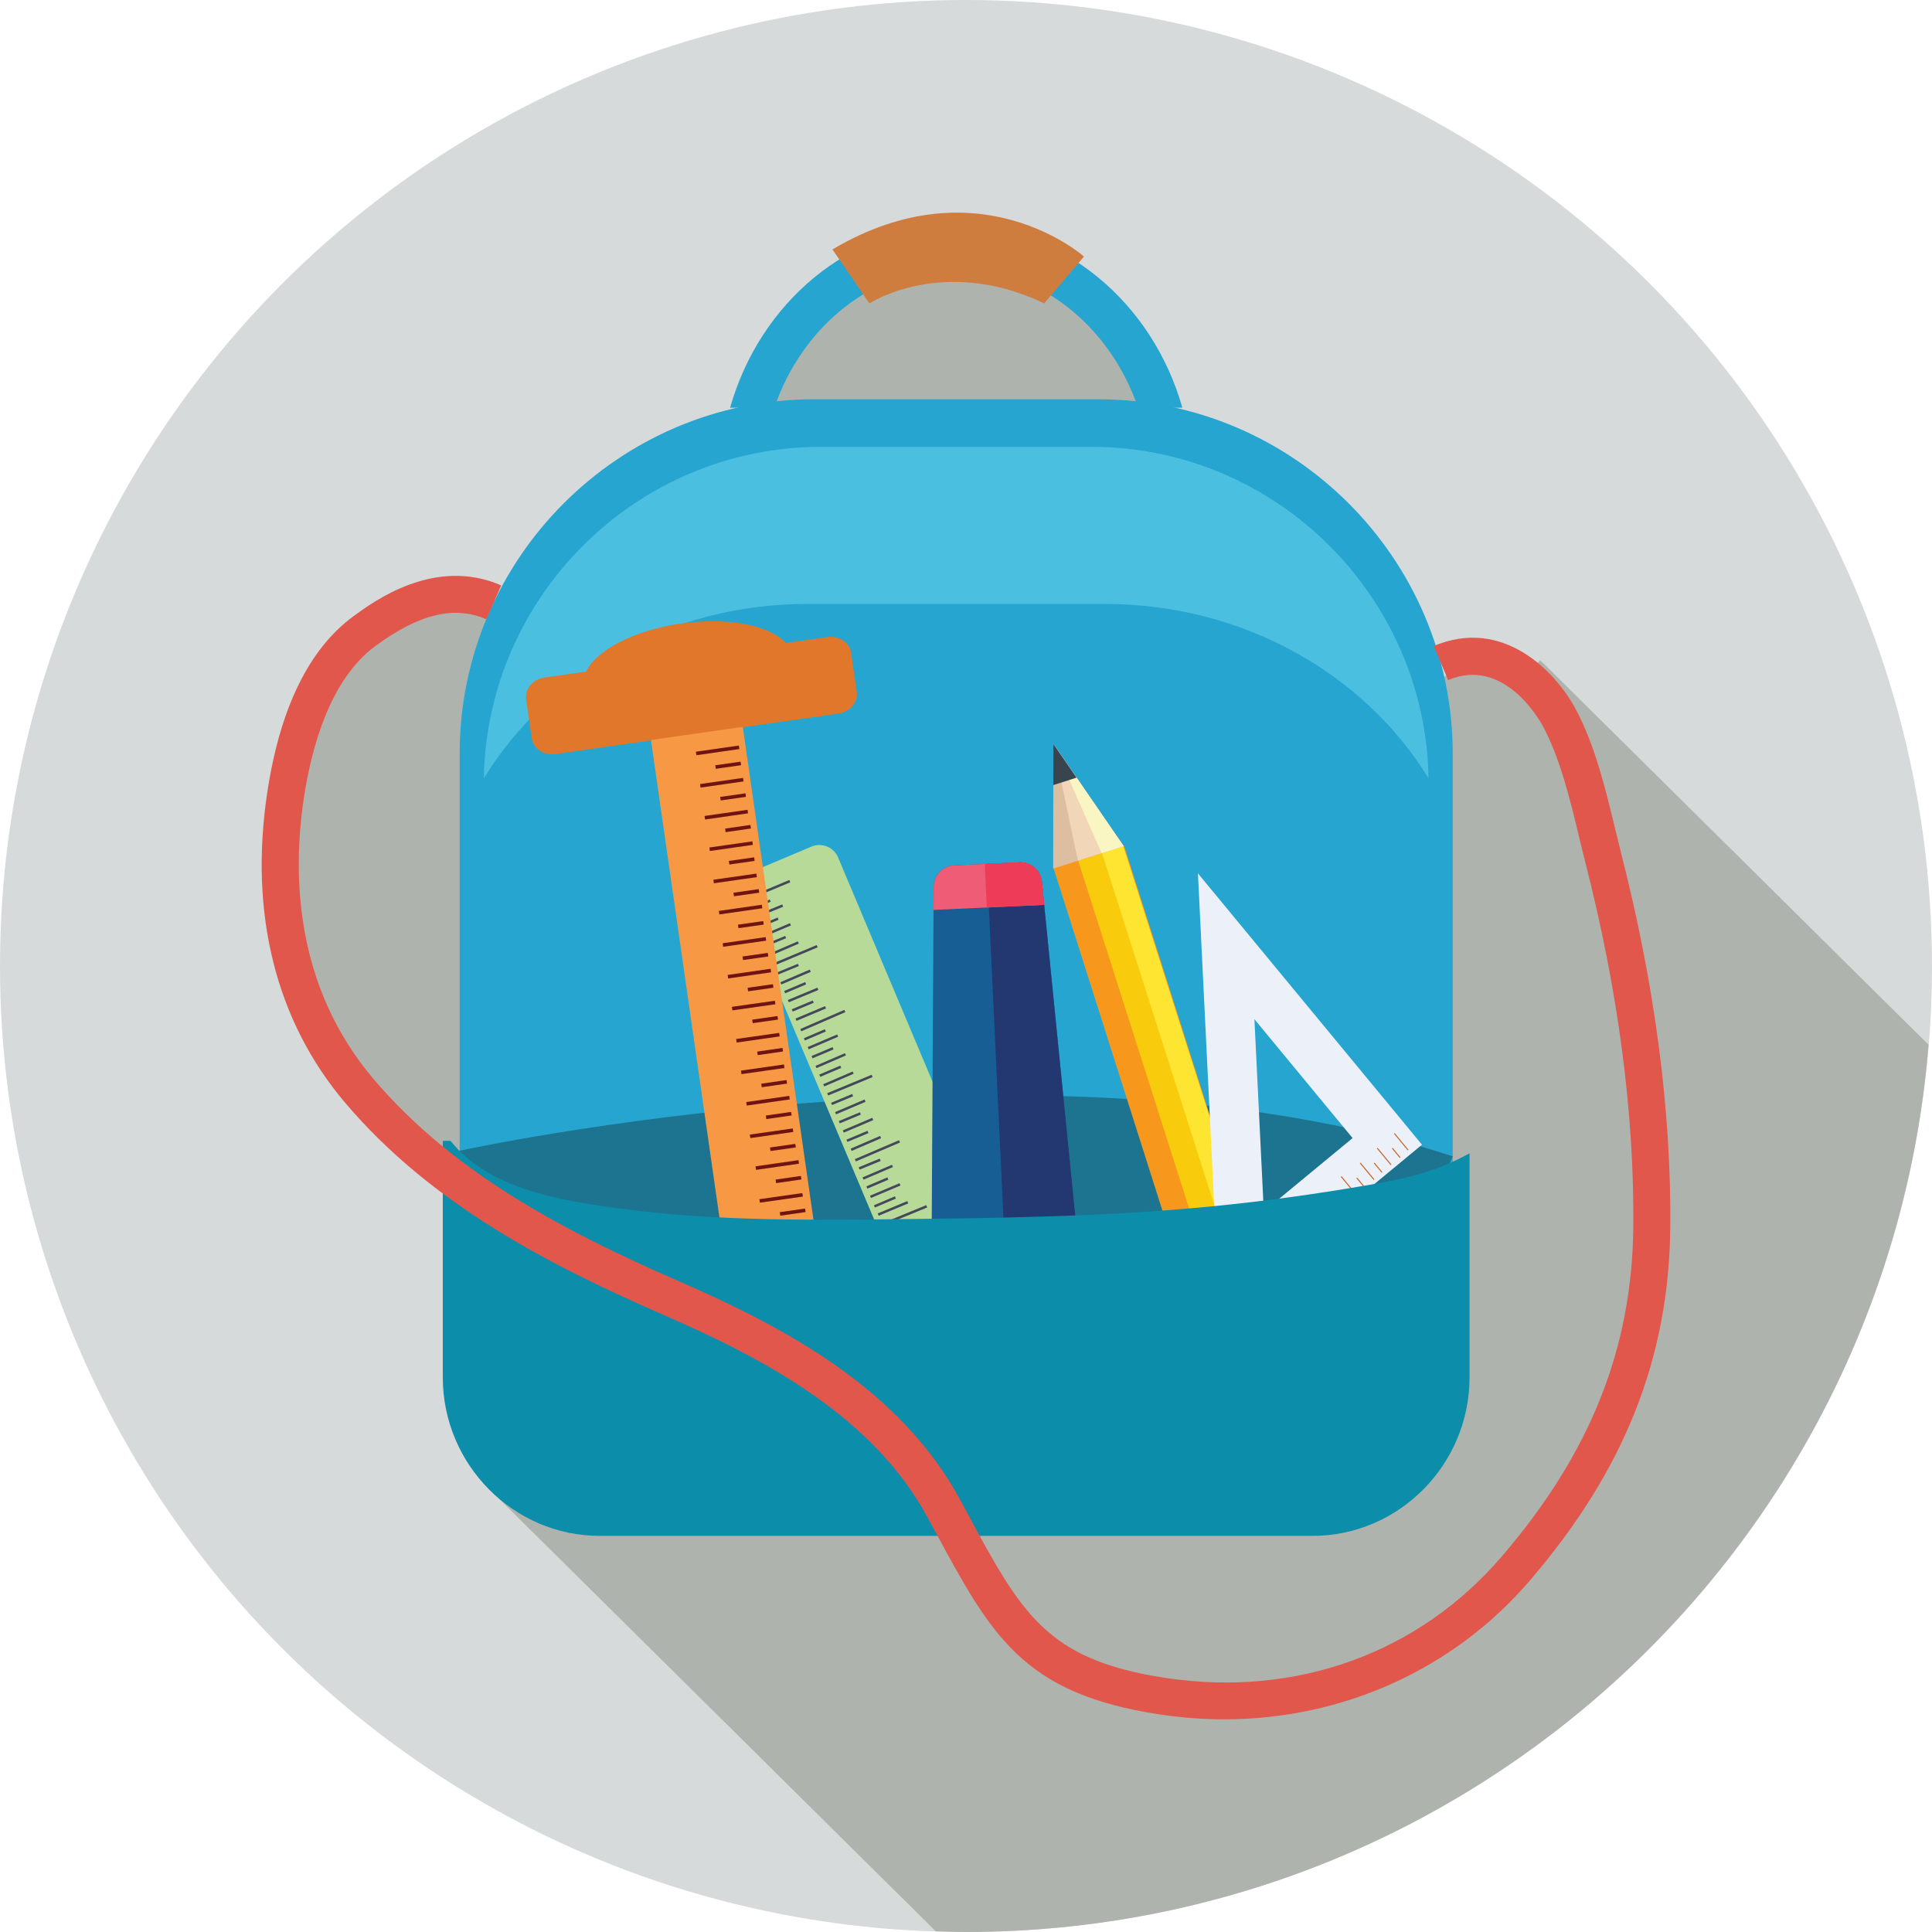 <?xml version="1.0" encoding="utf-8"?>
<!-- Generator: Adobe Illustrator 16.0.0, SVG Export Plug-In . SVG Version: 6.00 Build 0)  -->
<!DOCTYPE svg PUBLIC "-//W3C//DTD SVG 1.1//EN" "http://www.w3.org/Graphics/SVG/1.1/DTD/svg11.dtd">
<svg version="1.1" id="Layer_1" xmlns="http://www.w3.org/2000/svg" xmlns:xlink="http://www.w3.org/1999/xlink" x="0px" y="0px"
	 width="128px" height="128px" viewBox="0 0 128 128" enable-background="new 0 0 128 128" xml:space="preserve">
<g>
	<circle fill="#D7DADA" cx="64" cy="64" r="64"/>
	<path fill="#AEB4AD" d="M102.043,43.737l-0.638,0.717l-4.042-0.818l-2.718,1.931l-5.312-8.048c0,0-9.014-1.457-11.842-7.912
		C74.664,23.149,74.359,19.904,64,17.096S49.64,28.078,49.64,28.078L34.847,39.745l-5.51,0.001c0,0-8.381-0.409-10.428,14.921
		s12.802,25.001,12.802,25.001l4.599,15.553l-3.853,3.477l29.537,29.252C62.662,127.97,63.327,128,64,128
		c33.589,0,61.114-25.879,63.771-58.784L102.043,43.737z"/>
	<g>
		<path fill="#25A5D0" d="M96.246,91.908V49.924c0-12.908-10.562-23.471-23.47-23.471H53.923c-12.908,0-23.469,10.563-23.469,23.471
			v41.984H96.246z"/>
		<path fill="#1C7491" d="M30.44,76.243c0,0,38.863-8.516,65.806,0.367l-2.036,4.698l-60.7,3.212L30.44,76.243z"/>
		<path fill="#4BBFE0" d="M53.503,40.012h19.695c9.2,0,17.257,4.684,21.447,11.56C94.446,39.456,84.48,29.606,72.321,29.606H54.379
			c-12.159,0-22.124,9.85-22.324,21.965C36.246,44.693,44.302,40.012,53.503,40.012z"/>
		<g>
			<path fill="#B8DA99" d="M66.308,82.406c0.287,0.678-0.035,1.466-0.712,1.752l-4.087,1.723c-0.679,0.287-1.468-0.035-1.753-0.715
				L48.97,59.564c-0.287-0.68,0.034-1.468,0.713-1.754l4.086-1.723c0.678-0.285,1.467,0.037,1.754,0.715L66.308,82.406z"/>
			<g>
				<g>
					<g>
						
							<rect x="60.926" y="83.336" transform="matrix(-0.389 -0.921 0.921 -0.389 6.976 173.423)" fill="#44485A" width="0.163" height="2.123"/>
					</g>
					<g>
						
							<rect x="60.392" y="83.162" transform="matrix(-0.382 -0.924 0.924 -0.382 5.987 171.841)" fill="#44485A" width="0.164" height="1.511"/>
					</g>
					<g>
						
							<rect x="60.415" y="82.123" transform="matrix(-0.394 -0.919 0.919 -0.394 7.868 171.56)" fill="#44485A" width="0.164" height="2.124"/>
					</g>
					<g>
						
							<rect x="59.879" y="81.949" transform="matrix(-0.392 -0.92 0.92 -0.392 7.359 170.273)" fill="#44485A" width="0.165" height="1.51"/>
					</g>
					<g>
						
							<rect x="59.902" y="80.91" transform="matrix(-0.397 -0.918 0.918 -0.397 8.542 169.558)" fill="#44485A" width="0.165" height="2.124"/>
					</g>
					<g>
						
							<rect x="59.369" y="80.736" transform="matrix(-0.394 -0.919 0.919 -0.394 7.967 168.238)" fill="#44485A" width="0.164" height="1.512"/>
					</g>
					<g>
						
							<rect x="59.882" y="78.96" transform="matrix(-0.38 -0.925 0.925 -0.38 8.199 166.604)" fill="#44485A" width="0.165" height="3.185"/>
					</g>
					<g>
						
							<rect x="59.109" y="79.025" transform="matrix(-0.385 -0.923 0.923 -0.385 8.033 165.527)" fill="#44485A" width="0.165" height="2.122"/>
					</g>
					<g>
						
							<rect x="58.576" y="78.852" transform="matrix(-0.391 -0.92 0.92 -0.391 8.324 164.721)" fill="#44485A" width="0.162" height="1.511"/>
					</g>
					<g>
						
							<rect x="58.599" y="77.813" transform="matrix(-0.389 -0.921 0.921 -0.389 8.833 163.607)" fill="#44485A" width="0.163" height="2.123"/>
					</g>
					<g>
						
							<rect x="58.064" y="77.638" transform="matrix(-0.392 -0.92 0.92 -0.392 8.799 162.603)" fill="#44485A" width="0.165" height="1.51"/>
					</g>
					<g>
						
							<rect x="58.087" y="76.599" transform="matrix(-0.394 -0.919 0.919 -0.394 9.701 161.719)" fill="#44485A" width="0.164" height="2.124"/>
					</g>
					<g>
						
							<rect x="57.551" y="76.425" transform="matrix(-0.381 -0.925 0.925 -0.381 8.186 159.843)" fill="#44485A" width="0.167" height="1.51"/>
					</g>
					<g>
						
							<rect x="58.066" y="74.65" transform="matrix(-0.394 -0.919 0.919 -0.394 10.974 159.723)" fill="#44485A" width="0.164" height="3.186"/>
					</g>
					<g>
						
							<rect x="57.293" y="74.714" transform="matrix(-0.397 -0.918 0.918 -0.397 10.584 158.508)" fill="#44485A" width="0.165" height="2.124"/>
					</g>
					<g>
						
							<rect x="56.758" y="74.54" transform="matrix(-0.387 -0.922 0.922 -0.387 9.384 156.833)" fill="#44485A" width="0.164" height="1.511"/>
					</g>
					<g>
						
							<rect x="56.782" y="73.501" transform="matrix(-0.392 -0.92 0.92 -0.392 10.539 156.093)" fill="#44485A" width="0.165" height="2.123"/>
					</g>
					<g>
						
							<rect x="56.247" y="73.327" transform="matrix(-0.385 -0.923 0.923 -0.385 9.611 154.573)" fill="#44485A" width="0.165" height="1.512"/>
					</g>
					<g>
						
							<rect x="56.271" y="72.289" transform="matrix(-0.392 -0.92 0.92 -0.392 10.944 153.935)" fill="#44485A" width="0.165" height="2.123"/>
					</g>
					<g>
						
							<rect x="55.736" y="72.114" transform="matrix(-0.385 -0.923 0.923 -0.385 10.023 152.422)" fill="#44485A" width="0.165" height="1.512"/>
					</g>
					<g>
						
							<rect x="56.249" y="70.339" transform="matrix(-0.383 -0.924 0.924 -0.383 11.42 151.493)" fill="#44485A" width="0.166" height="3.183"/>
					</g>
					<g>
						
							<rect x="55.477" y="70.405" transform="matrix(-0.396 -0.918 0.918 -0.396 11.944 150.788)" fill="#44485A" width="0.163" height="2.124"/>
					</g>
					<g>
						
							<rect x="54.942" y="70.23" transform="matrix(-0.392 -0.92 0.92 -0.392 11.27 149.421)" fill="#44485A" width="0.165" height="1.511"/>
					</g>
					<g>
						
							<rect x="54.966" y="69.191" transform="matrix(-0.396 -0.918 0.918 -0.396 12.344 148.625)" fill="#44485A" width="0.163" height="2.125"/>
					</g>
					<g>
						
							<rect x="54.431" y="69.016" transform="matrix(-0.39 -0.921 0.921 -0.39 11.497 147.163)" fill="#44485A" width="0.165" height="1.511"/>
					</g>
					<g>
						
							<rect x="54.454" y="67.978" transform="matrix(-0.392 -0.92 0.92 -0.392 12.382 146.264)" fill="#44485A" width="0.165" height="2.123"/>
					</g>
					<g>
						
							<rect x="53.92" y="67.803" transform="matrix(-0.394 -0.919 0.919 -0.394 12.259 145.201)" fill="#44485A" width="0.164" height="1.511"/>
					</g>
					<g>
						
							<rect x="54.433" y="66.028" transform="matrix(-0.399 -0.917 0.917 -0.399 14.257 144.587)" fill="#44485A" width="0.164" height="3.185"/>
					</g>
					<g>
						
							<rect x="53.661" y="66.093" transform="matrix(-0.387 -0.922 0.922 -0.387 12.598 142.686)" fill="#44485A" width="0.164" height="2.123"/>
					</g>
					<g>
						
							<rect x="53.125" y="65.919" transform="matrix(-0.385 -0.923 0.923 -0.385 12.128 141.433)" fill="#44485A" width="0.165" height="1.51"/>
					</g>
					<g>
						
							<rect x="53.149" y="64.88" transform="matrix(-0.385 -0.923 0.923 -0.385 12.837 140.44)" fill="#44485A" width="0.165" height="2.122"/>
					</g>
					<g>
						
							<rect x="52.615" y="64.706" transform="matrix(-0.39 -0.921 0.921 -0.39 12.942 139.501)" fill="#44485A" width="0.165" height="1.512"/>
					</g>
					<g>
						
							<rect x="52.638" y="63.667" transform="matrix(-0.394 -0.919 0.919 -0.394 13.992 138.685)" fill="#44485A" width="0.164" height="2.124"/>
					</g>
					<g>
						
							<rect x="52.106" y="63.494" transform="matrix(-0.381 -0.925 0.925 -0.381 12.647 136.969)" fill="#44485A" width="0.162" height="1.512"/>
					</g>
					<g>
						
							<rect x="52.617" y="61.718" transform="matrix(-0.387 -0.922 0.922 -0.387 14.695 136.393)" fill="#44485A" width="0.164" height="3.184"/>
					</g>
					<g>
						
							<rect x="51.845" y="61.783" transform="matrix(-0.396 -0.918 0.918 -0.396 14.789 135.416)" fill="#44485A" width="0.163" height="2.123"/>
					</g>
					<g>
						
							<rect x="51.311" y="61.608" transform="matrix(-0.384 -0.923 0.923 -0.384 13.527 133.754)" fill="#44485A" width="0.163" height="1.51"/>
					</g>
					<g>
						
							<rect x="51.334" y="60.569" transform="matrix(-0.391 -0.92 0.92 -0.391 14.795 133.052)" fill="#44485A" width="0.162" height="2.124"/>
					</g>
					<g>
						
							<rect x="50.799" y="60.395" transform="matrix(-0.389 -0.921 0.921 -0.389 14.328 131.806)" fill="#44485A" width="0.163" height="1.511"/>
					</g>
					<g>
						
							<rect x="50.822" y="59.357" transform="matrix(-0.38 -0.925 0.925 -0.38 14.329 130.446)" fill="#44485A" width="0.165" height="2.123"/>
					</g>
					<g>
						
							<rect x="50.29" y="59.184" transform="matrix(-0.386 -0.922 0.922 -0.386 14.513 129.538)" fill="#44485A" width="0.162" height="1.509"/>
					</g>
					<g>
						
							<rect x="50.801" y="57.407" transform="matrix(-0.387 -0.922 0.922 -0.387 16.153 128.74)" fill="#44485A" width="0.164" height="3.185"/>
					</g>
				</g>
			</g>
		</g>
		<g>
			
				<rect x="73.519" y="56.204" transform="matrix(-0.953 0.303 -0.303 -0.953 169.282 111.584)" fill="#F7981D" width="4.904" height="25.483"/>
			
				<rect x="76.818" y="55.692" transform="matrix(-0.953 0.304 -0.304 -0.953 172.298 110.033)" fill="#FDE531" width="1.525" height="25.483"/>
			
				<rect x="75.238" y="56.175" transform="matrix(0.953 -0.304 0.304 0.953 -17.342 26.367)" fill="#F8CC0D" width="1.655" height="25.481"/>
			<polygon fill="#DEBEA1" points="69.774,57.547 74.447,56.059 69.79,49.287 			"/>
			<polygon fill="#F1D7B7" points="71.417,57.025 74.447,56.059 69.79,49.287 			"/>
			<polygon fill="#FAF6C3" points="72.987,56.523 74.447,56.059 69.79,49.287 			"/>
			<polygon fill="#39454E" points="71.326,51.522 69.79,49.287 69.784,52.013 			"/>
			<path fill="#E76165" d="M77.492,81.819l0.903,2.841c0.162,0.508,0.644,0.81,1.07,0.676l3.113-0.994
				c0.429-0.137,0.646-0.66,0.484-1.166l-0.903-2.841L77.492,81.819z"/>
			<path fill="#A22163" d="M79.466,85.336l2.446-0.779l-1.197-3.764l-3.223,1.026l0.903,2.841
				C78.558,85.168,79.039,85.47,79.466,85.336z"/>
			<path fill="#802149" d="M79.466,85.336l0.859-0.275l-1.197-3.764l-1.636,0.522l0.903,2.841
				C78.558,85.168,79.039,85.47,79.466,85.336z"/>
		</g>
		<g>
			<path fill="#175E95" d="M61.858,58.719l-0.13,22.504l9.531-0.435l-2.236-22.396c-0.073-0.727-0.728-1.293-1.458-1.259l-4.373,0.2
				C62.462,57.363,61.863,57.988,61.858,58.719z"/>
			<path fill="#233870" d="M66.494,81.006l4.766-0.218l-2.236-22.396c-0.073-0.727-0.728-1.293-1.458-1.259l-2.187,0.099
				L66.494,81.006z"/>
			<path fill="#EF5C75" d="M61.858,58.719l-0.008,1.564l7.329-0.333l-0.156-1.559c-0.073-0.727-0.728-1.293-1.458-1.259l-4.373,0.2
				C62.462,57.363,61.863,57.988,61.858,58.719z"/>
			<path fill="#EE3C58" d="M65.379,60.125l3.801-0.175l-0.156-1.559c-0.073-0.727-0.728-1.293-1.458-1.259l-2.322,0.104
				L65.379,60.125z"/>
			<path fill="#ECC97F" d="M62.806,83.316c1.239,0.127,2.837,1.947,3.215,4.1l0.513-0.023l0.52-0.025l0.512-0.021
				c0.178-2.178,1.596-4.135,2.818-4.375c1.221-0.241,0.868-2.209,0.868-2.209l-4.498,0.207l-0.521,0.021l-4.497,0.205
				C61.735,81.195,61.565,83.188,62.806,83.316z"/>
			<polygon fill="#233870" points="67.598,88.22 67.556,87.346 66.015,87.416 66.076,88.744 			"/>
			<polygon fill="#111E44" points="66.843,88.479 67.598,88.22 67.556,87.346 66.792,87.381 			"/>
		</g>
		<g>
			<path fill="#ECF1F9" d="M80.788,86.924L94.21,75.84L79.366,57.863L80.788,86.924z M83.731,80.259l-0.623-12.735l6.505,7.877
				L83.731,80.259z"/>
			
				<rect x="81.522" y="84.386" transform="matrix(0.636 0.771 -0.771 0.636 95.007 -32.743)" fill="#C86628" width="1.435" height="0.068"/>
			
				<rect x="82.608" y="84.147" transform="matrix(0.638 0.77 -0.77 0.638 94.848 -33.454)" fill="#C86628" width="0.816" height="0.069"/>
			
				<rect x="82.705" y="83.409" transform="matrix(0.637 0.771 -0.771 0.637 94.571 -34.02)" fill="#C86628" width="1.434" height="0.069"/>
			
				<rect x="83.791" y="83.171" transform="matrix(0.635 0.772 -0.772 0.635 94.94 -34.68)" fill="#C86628" width="0.814" height="0.069"/>
			
				<rect x="83.887" y="82.433" transform="matrix(0.637 0.771 -0.771 0.637 94.247 -35.285)" fill="#C86628" width="1.434" height="0.068"/>
			
				<rect x="84.973" y="82.195" transform="matrix(0.637 0.771 -0.771 0.637 94.4 -35.966)" fill="#C86628" width="0.816" height="0.07"/>
			
				<rect x="85.069" y="81.457" transform="matrix(0.637 0.771 -0.771 0.637 94.026 -36.544)" fill="#C86628" width="1.436" height="0.07"/>
			
				<rect x="86.155" y="81.218" transform="matrix(0.637 0.771 -0.771 0.637 94.075 -37.232)" fill="#C86628" width="0.816" height="0.069"/>
			
				<rect x="86.252" y="80.48" transform="matrix(0.637 0.771 -0.771 0.637 93.662 -37.813)" fill="#C86628" width="1.434" height="0.069"/>
			
				<rect x="87.337" y="80.241" transform="matrix(0.637 0.771 -0.771 0.637 93.771 -38.497)" fill="#C86628" width="0.814" height="0.07"/>
			
				<rect x="87.434" y="79.504" transform="matrix(0.637 0.771 -0.771 0.637 93.338 -39.079)" fill="#C86628" width="1.434" height="0.069"/>
			
				<rect x="88.521" y="79.266" transform="matrix(0.638 0.77 -0.77 0.638 93.246 -39.772)" fill="#C86628" width="0.814" height="0.067"/>
			
				<rect x="88.617" y="78.528" transform="matrix(0.636 0.771 -0.771 0.636 93.067 -40.344)" fill="#C86628" width="1.435" height="0.069"/>
			
				<rect x="89.701" y="78.29" transform="matrix(0.636 0.772 -0.772 0.636 93.306 -41.025)" fill="#C86628" width="0.816" height="0.069"/>
			
				<rect x="89.798" y="77.551" transform="matrix(0.637 0.771 -0.771 0.637 92.733 -41.611)" fill="#C86628" width="1.436" height="0.07"/>
			
				<rect x="90.885" y="77.314" transform="matrix(0.637 0.771 -0.771 0.637 92.782 -42.297)" fill="#C86628" width="0.816" height="0.067"/>
			
				<rect x="90.981" y="76.575" transform="matrix(0.637 0.771 -0.771 0.637 92.358 -42.878)" fill="#C86628" width="1.435" height="0.069"/>
			
				<rect x="92.067" y="76.336" transform="matrix(0.637 0.771 -0.771 0.637 92.477 -43.563)" fill="#C86628" width="0.814" height="0.069"/>
			
				<rect x="92.164" y="75.599" transform="matrix(0.637 0.771 -0.771 0.637 91.982 -44.144)" fill="#C86628" width="1.434" height="0.068"/>
		</g>
		<g>
			<path fill="#E0772B" d="M54.819,42.207L52.06,42.6c-1.039-1.17-3.812-1.734-6.935-1.288c-3.121,0.446-5.624,1.767-6.292,3.181
				l-2.761,0.396c-0.765,0.109-1.312,0.757-1.215,1.438l0.372,2.591c0.098,0.683,0.804,1.151,1.571,1.042l18.746-2.682
				c0.766-0.109,1.313-0.757,1.215-1.439l-0.372-2.592C56.292,42.565,55.585,42.097,54.819,42.207z"/>
			<polygon fill="#F79944" points="54.672,86.231 48.589,87.102 43.128,49.026 49.211,48.157 			"/>
			
				<rect x="46.083" y="49.611" transform="matrix(0.99 -0.142 0.142 0.99 -6.563 7.231)" fill="#701411" width="2.876" height="0.236"/>
			
				<rect x="47.409" y="50.566" transform="matrix(0.99 -0.141 0.141 0.99 -6.676 7.325)" fill="#701411" width="1.694" height="0.237"/>
			
				<rect x="46.386" y="51.72" transform="matrix(0.99 -0.142 0.142 0.99 -6.887 7.329)" fill="#701411" width="2.877" height="0.238"/>
			
				<rect x="47.712" y="52.676" transform="matrix(0.99 -0.142 0.142 0.99 -7 7.425)" fill="#701411" width="1.693" height="0.237"/>
			
				<rect x="46.688" y="53.831" transform="matrix(0.99 -0.142 0.142 0.99 -7.186 7.396)" fill="#701411" width="2.876" height="0.238"/>
			
				<rect x="48.015" y="54.784" transform="matrix(0.99 -0.143 0.143 0.99 -7.328 7.526)" fill="#701411" width="1.692" height="0.239"/>
			
				<rect x="46.99" y="55.942" transform="matrix(0.99 -0.142 0.142 0.99 -7.465 7.439)" fill="#701411" width="2.877" height="0.236"/>
			
				<rect x="48.318" y="56.895" transform="matrix(0.99 -0.141 0.141 0.99 -7.569 7.526)" fill="#701411" width="1.692" height="0.239"/>
			
				<rect x="47.293" y="58.051" transform="matrix(0.99 -0.141 0.141 0.99 -7.742 7.482)" fill="#701411" width="2.878" height="0.237"/>
			
				<rect x="48.62" y="59.005" transform="matrix(0.99 -0.141 0.141 0.99 -7.86 7.585)" fill="#701411" width="1.693" height="0.239"/>
			
				<rect x="47.597" y="60.162" transform="matrix(0.99 -0.142 0.142 0.99 -8.04 7.549)" fill="#701411" width="2.877" height="0.236"/>
			
				<rect x="48.923" y="61.117" transform="matrix(0.99 -0.141 0.141 0.99 -8.16 7.654)" fill="#701411" width="1.692" height="0.235"/>
			
				<rect x="47.899" y="62.272" transform="matrix(0.99 -0.141 0.141 0.99 -8.32 7.596)" fill="#701411" width="2.876" height="0.237"/>
			
				<rect x="49.225" y="63.225" transform="matrix(0.99 -0.141 0.141 0.99 -8.455 7.718)" fill="#701411" width="1.692" height="0.239"/>
			
				<rect x="48.202" y="64.381" transform="matrix(0.99 -0.142 0.142 0.99 -8.653 7.699)" fill="#701411" width="2.876" height="0.237"/>
			
				<rect x="49.528" y="65.337" transform="matrix(0.99 -0.141 0.141 0.99 -8.713 7.743)" fill="#701411" width="1.693" height="0.237"/>
			
				<rect x="48.503" y="66.492" transform="matrix(0.99 -0.141 0.141 0.99 -8.904 7.718)" fill="#701411" width="2.877" height="0.237"/>
			
				<rect x="49.831" y="67.447" transform="matrix(0.99 -0.141 0.141 0.99 -9.007 7.807)" fill="#701411" width="1.693" height="0.237"/>
			
				<rect x="48.806" y="68.602" transform="matrix(0.99 -0.141 0.141 0.99 -9.219 7.802)" fill="#701411" width="2.878" height="0.238"/>
			
				<rect x="50.134" y="69.556" transform="matrix(0.99 -0.143 0.143 0.99 -9.412 7.979)" fill="#701411" width="1.692" height="0.238"/>
			
				<rect x="49.109" y="70.712" transform="matrix(0.99 -0.141 0.141 0.99 -9.497 7.849)" fill="#701411" width="2.876" height="0.237"/>
			
				<rect x="50.436" y="71.666" transform="matrix(0.99 -0.142 0.142 0.99 -9.673 8.009)" fill="#701411" width="1.692" height="0.238"/>
			
				<rect x="49.412" y="72.822" transform="matrix(0.99 -0.142 0.142 0.99 -9.817 7.936)" fill="#701411" width="2.876" height="0.237"/>
			
				<rect x="50.739" y="73.776" transform="matrix(0.99 -0.142 0.142 0.99 -9.97 8.073)" fill="#701411" width="1.692" height="0.238"/>
			
				<rect x="49.714" y="74.933" transform="matrix(0.99 -0.141 0.141 0.99 -10.106 7.994)" fill="#701411" width="2.878" height="0.236"/>
			
				<rect x="51.041" y="75.887" transform="matrix(0.99 -0.141 0.141 0.99 -10.216 8.092)" fill="#701411" width="1.694" height="0.238"/>
			
				<rect x="50.023" y="77.08" transform="matrix(0.99 -0.142 0.142 0.99 -10.414 8.066)" fill="#701411" width="2.876" height="0.238"/>
			
				<rect x="51.349" y="78.034" transform="matrix(0.99 -0.143 0.143 0.99 -10.608 8.239)" fill="#701411" width="1.692" height="0.238"/>
			
				<rect x="50.331" y="79.231" transform="matrix(0.99 -0.141 0.141 0.99 -10.688 8.107)" fill="#701411" width="2.876" height="0.235"/>
			
				<rect x="51.657" y="80.183" transform="matrix(0.99 -0.142 0.142 0.99 -10.864 8.263)" fill="#701411" width="1.693" height="0.237"/>
			
				<rect x="50.639" y="81.377" transform="matrix(0.99 -0.142 0.142 0.99 -11.037 8.214)" fill="#701411" width="2.877" height="0.237"/>
			
				<rect x="51.966" y="82.33" transform="matrix(0.99 -0.141 0.141 0.99 -11.129 8.297)" fill="#701411" width="1.692" height="0.237"/>
			
				<rect x="50.946" y="83.524" transform="matrix(0.99 -0.142 0.142 0.99 -11.338 8.28)" fill="#701411" width="2.877" height="0.236"/>
			
				<rect x="52.274" y="84.478" transform="matrix(0.99 -0.142 0.142 0.99 -11.473 8.399)" fill="#701411" width="1.692" height="0.237"/>
		</g>
		<path fill="#0C8DAA" d="M95.945,77.104c-1.647,0.712-3.304,1.06-5.065,1.368c-3.539,0.618-7.104,1.115-10.68,1.461
			c-7.318,0.711-14.631,0.775-21.975,0.852c-5.593,0.059-11.255,0.051-16.814-0.672c-3.869-0.502-8.943-1.225-11.558-4.527h-0.517
			V91.25c0,5.779,4.681,10.506,10.4,10.506h47.227c5.72,0,10.399-4.727,10.399-10.506V76.415
			C96.897,76.661,96.428,76.897,95.945,77.104z"/>
		<g>
			<path fill="#25A5D0" d="M51.303,27.014c1.845-5.406,6.548-9.258,12.049-9.258c5.499,0,10.202,3.852,12.047,9.258h2.936
				c-1.983-6.979-7.95-12.061-14.982-12.061c-7.034,0-13,5.082-14.984,12.061H51.303z"/>
		</g>
		<g>
			<path fill="#E1574C" d="M81.097,113.91c-1.405,0-2.824-0.107-4.248-0.32c-9.083-1.372-11.157-5.211-14.923-12.184l-0.504-0.927
				c-3.599-6.638-10.772-10.446-17.316-13.3c-7.636-3.328-15.494-7.342-21.237-14.115c-4.59-5.414-6.375-12.525-5.162-20.563
				c0.842-5.57,2.754-9.492,5.686-11.655c1.337-0.987,5.403-3.989,9.813-2.062l-0.983,2.246c-2.122-0.925-4.464-0.361-7.372,1.785
				c-2.977,2.199-4.209,6.679-4.719,10.051c-0.77,5.104-0.596,12.473,4.609,18.612c5.418,6.392,12.981,10.243,20.347,13.454
				c6.925,3.019,14.537,7.087,18.491,14.375l0.506,0.934c3.61,6.684,5.258,9.734,13.13,10.924
				c8.651,1.307,16.772-1.625,22.279-8.042c5.873-6.842,8.643-13.79,8.717-21.869c0.067-7.491-1-15.599-3.173-24.095
				c-0.141-0.551-0.278-1.123-0.42-1.711c-0.593-2.461-1.266-5.25-2.407-7.354c-0.257-0.474-2.611-4.584-6.269-3.037L94.987,42.8
				c4.586-1.938,8.054,1.682,9.377,4.127c1.294,2.387,2.007,5.341,2.635,7.948c0.14,0.576,0.275,1.139,0.412,1.678
				c2.227,8.703,3.318,17.021,3.25,24.726c-0.08,8.689-3.038,16.138-9.309,23.442C96.282,110.629,88.925,113.91,81.097,113.91z"/>
		</g>
		<path fill="#CF7C3F" d="M55.152,16.525l2.448,3.576c0,0,4.895-3.201,11.579,0l2.636-3.105
			C71.815,16.996,64.85,10.781,55.152,16.525z"/>
	</g>
</g>
</svg>
